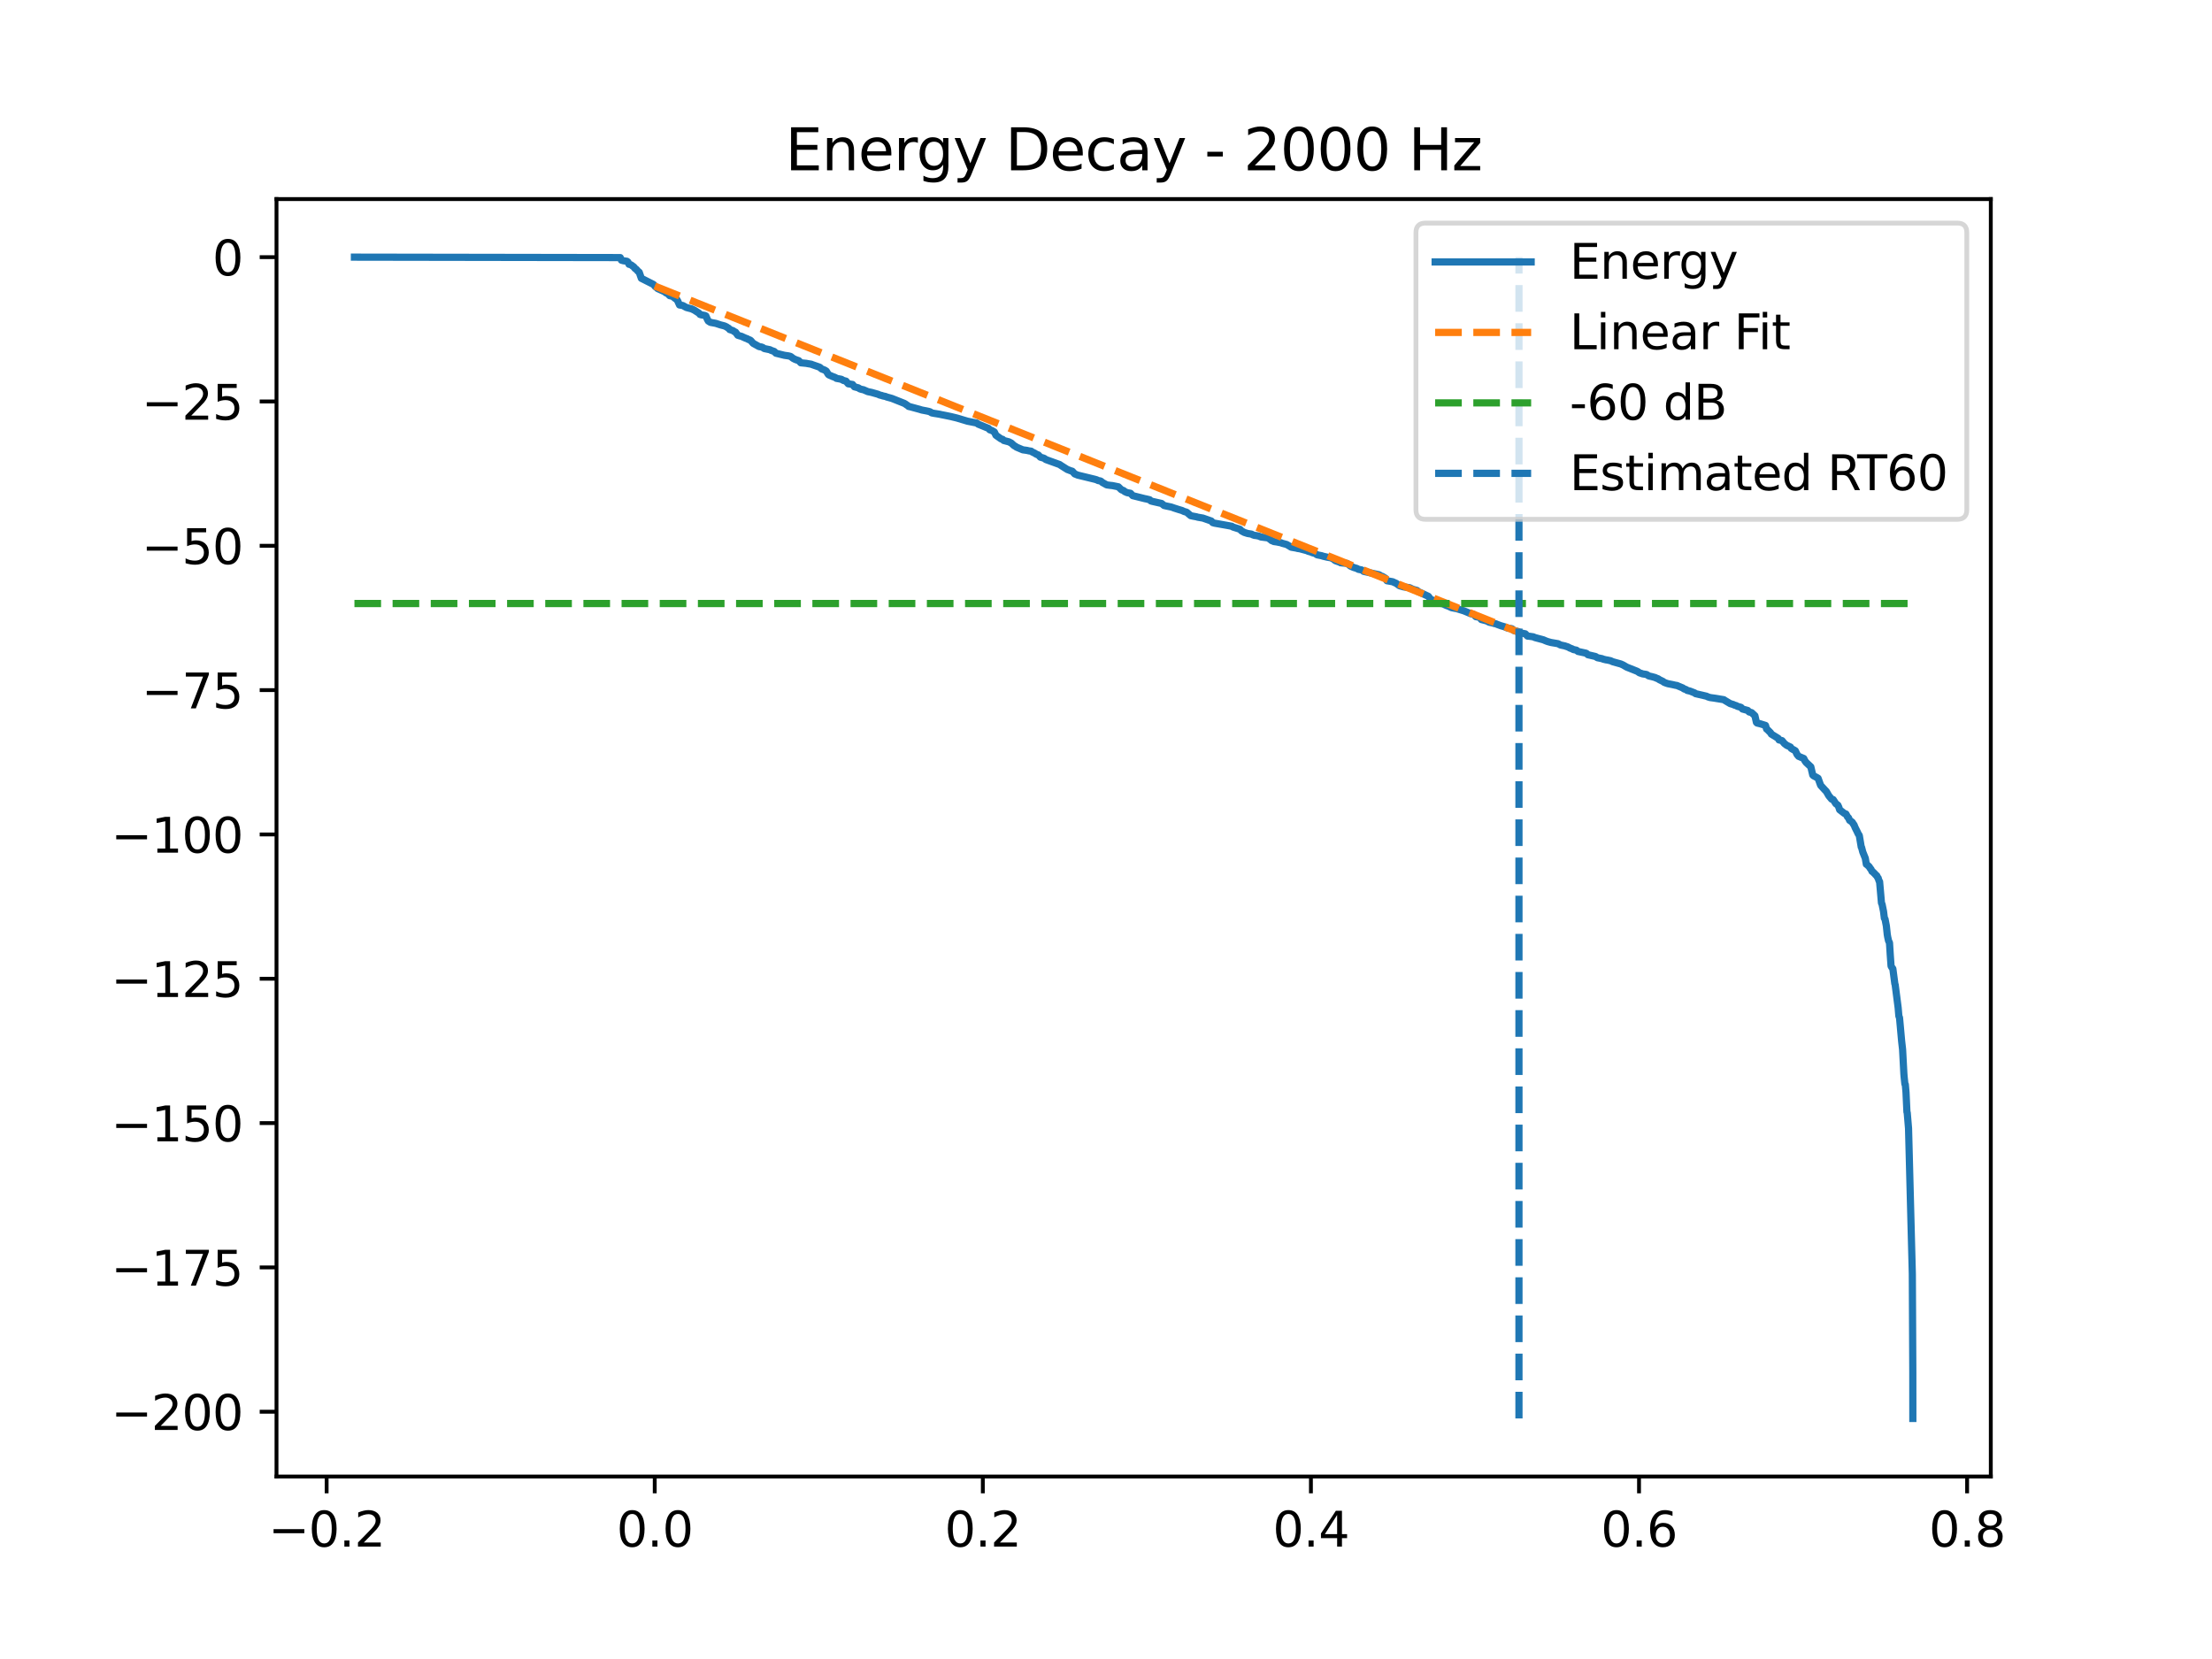 <?xml version="1.0" encoding="utf-8" standalone="no"?>
<!DOCTYPE svg PUBLIC "-//W3C//DTD SVG 1.1//EN"
  "http://www.w3.org/Graphics/SVG/1.1/DTD/svg11.dtd">
<svg xmlns:xlink="http://www.w3.org/1999/xlink" width="460.8pt" height="345.6pt" viewBox="0 0 460.8 345.6" xmlns="http://www.w3.org/2000/svg" version="1.1">
 <defs>
  <style type="text/css">*{stroke-linejoin: round; stroke-linecap: butt}</style>
 </defs>
 <g id="figure_1">
  <g id="patch_1">
   <path d="M 0 345.6 
L 460.8 345.6 
L 460.8 0 
L 0 0 
z
" style="fill: #ffffff"/>
  </g>
  <g id="axes_1">
   <g id="patch_2">
    <path d="M 57.6 307.584 
L 414.72 307.584 
L 414.72 41.472 
L 57.6 41.472 
z
" style="fill: #ffffff"/>
   </g>
   <g id="matplotlib.axis_1">
    <g id="xtick_1">
     <g id="line2d_1">
      <defs>
       <path id="mbbf39d7b81" d="M 0 0 
L 0 3.5 
" style="stroke: #000000; stroke-width: 0.8"/>
      </defs>
      <g>
       <use xlink:href="#mbbf39d7b81" x="68.044" y="307.584" style="stroke: #000000; stroke-width: 0.8"/>
      </g>
     </g>
     <g id="text_1">
      <!-- −0.2 -->
      <g transform="translate(55.903 322.182) scale(0.1 -0.1)">
       <defs>
        <path id="DejaVuSans-2212" d="M 678 2272 
L 4684 2272 
L 4684 1741 
L 678 1741 
L 678 2272 
z
" transform="scale(0.016)"/>
        <path id="DejaVuSans-30" d="M 2034 4250 
Q 1547 4250 1301 3770 
Q 1056 3291 1056 2328 
Q 1056 1369 1301 889 
Q 1547 409 2034 409 
Q 2525 409 2770 889 
Q 3016 1369 3016 2328 
Q 3016 3291 2770 3770 
Q 2525 4250 2034 4250 
z
M 2034 4750 
Q 2819 4750 3233 4129 
Q 3647 3509 3647 2328 
Q 3647 1150 3233 529 
Q 2819 -91 2034 -91 
Q 1250 -91 836 529 
Q 422 1150 422 2328 
Q 422 3509 836 4129 
Q 1250 4750 2034 4750 
z
" transform="scale(0.016)"/>
        <path id="DejaVuSans-2e" d="M 684 794 
L 1344 794 
L 1344 0 
L 684 0 
L 684 794 
z
" transform="scale(0.016)"/>
        <path id="DejaVuSans-32" d="M 1228 531 
L 3431 531 
L 3431 0 
L 469 0 
L 469 531 
Q 828 903 1448 1529 
Q 2069 2156 2228 2338 
Q 2531 2678 2651 2914 
Q 2772 3150 2772 3378 
Q 2772 3750 2511 3984 
Q 2250 4219 1831 4219 
Q 1534 4219 1204 4116 
Q 875 4013 500 3803 
L 500 4441 
Q 881 4594 1212 4672 
Q 1544 4750 1819 4750 
Q 2544 4750 2975 4387 
Q 3406 4025 3406 3419 
Q 3406 3131 3298 2873 
Q 3191 2616 2906 2266 
Q 2828 2175 2409 1742 
Q 1991 1309 1228 531 
z
" transform="scale(0.016)"/>
       </defs>
       <use xlink:href="#DejaVuSans-2212"/>
       <use xlink:href="#DejaVuSans-30" transform="translate(83.789 0)"/>
       <use xlink:href="#DejaVuSans-2e" transform="translate(147.412 0)"/>
       <use xlink:href="#DejaVuSans-32" transform="translate(179.199 0)"/>
      </g>
     </g>
    </g>
    <g id="xtick_2">
     <g id="line2d_2">
      <g>
       <use xlink:href="#mbbf39d7b81" x="136.393" y="307.584" style="stroke: #000000; stroke-width: 0.8"/>
      </g>
     </g>
     <g id="text_2">
      <!-- 0.0 -->
      <g transform="translate(128.441 322.182) scale(0.1 -0.1)">
       <use xlink:href="#DejaVuSans-30"/>
       <use xlink:href="#DejaVuSans-2e" transform="translate(63.623 0)"/>
       <use xlink:href="#DejaVuSans-30" transform="translate(95.41 0)"/>
      </g>
     </g>
    </g>
    <g id="xtick_3">
     <g id="line2d_3">
      <g>
       <use xlink:href="#mbbf39d7b81" x="204.741" y="307.584" style="stroke: #000000; stroke-width: 0.8"/>
      </g>
     </g>
     <g id="text_3">
      <!-- 0.2 -->
      <g transform="translate(196.79 322.182) scale(0.1 -0.1)">
       <use xlink:href="#DejaVuSans-30"/>
       <use xlink:href="#DejaVuSans-2e" transform="translate(63.623 0)"/>
       <use xlink:href="#DejaVuSans-32" transform="translate(95.41 0)"/>
      </g>
     </g>
    </g>
    <g id="xtick_4">
     <g id="line2d_4">
      <g>
       <use xlink:href="#mbbf39d7b81" x="273.089" y="307.584" style="stroke: #000000; stroke-width: 0.8"/>
      </g>
     </g>
     <g id="text_4">
      <!-- 0.4 -->
      <g transform="translate(265.138 322.182) scale(0.1 -0.1)">
       <defs>
        <path id="DejaVuSans-34" d="M 2419 4116 
L 825 1625 
L 2419 1625 
L 2419 4116 
z
M 2253 4666 
L 3047 4666 
L 3047 1625 
L 3713 1625 
L 3713 1100 
L 3047 1100 
L 3047 0 
L 2419 0 
L 2419 1100 
L 313 1100 
L 313 1709 
L 2253 4666 
z
" transform="scale(0.016)"/>
       </defs>
       <use xlink:href="#DejaVuSans-30"/>
       <use xlink:href="#DejaVuSans-2e" transform="translate(63.623 0)"/>
       <use xlink:href="#DejaVuSans-34" transform="translate(95.41 0)"/>
      </g>
     </g>
    </g>
    <g id="xtick_5">
     <g id="line2d_5">
      <g>
       <use xlink:href="#mbbf39d7b81" x="341.438" y="307.584" style="stroke: #000000; stroke-width: 0.8"/>
      </g>
     </g>
     <g id="text_5">
      <!-- 0.6 -->
      <g transform="translate(333.486 322.182) scale(0.1 -0.1)">
       <defs>
        <path id="DejaVuSans-36" d="M 2113 2584 
Q 1688 2584 1439 2293 
Q 1191 2003 1191 1497 
Q 1191 994 1439 701 
Q 1688 409 2113 409 
Q 2538 409 2786 701 
Q 3034 994 3034 1497 
Q 3034 2003 2786 2293 
Q 2538 2584 2113 2584 
z
M 3366 4563 
L 3366 3988 
Q 3128 4100 2886 4159 
Q 2644 4219 2406 4219 
Q 1781 4219 1451 3797 
Q 1122 3375 1075 2522 
Q 1259 2794 1537 2939 
Q 1816 3084 2150 3084 
Q 2853 3084 3261 2657 
Q 3669 2231 3669 1497 
Q 3669 778 3244 343 
Q 2819 -91 2113 -91 
Q 1303 -91 875 529 
Q 447 1150 447 2328 
Q 447 3434 972 4092 
Q 1497 4750 2381 4750 
Q 2619 4750 2861 4703 
Q 3103 4656 3366 4563 
z
" transform="scale(0.016)"/>
       </defs>
       <use xlink:href="#DejaVuSans-30"/>
       <use xlink:href="#DejaVuSans-2e" transform="translate(63.623 0)"/>
       <use xlink:href="#DejaVuSans-36" transform="translate(95.41 0)"/>
      </g>
     </g>
    </g>
    <g id="xtick_6">
     <g id="line2d_6">
      <g>
       <use xlink:href="#mbbf39d7b81" x="409.786" y="307.584" style="stroke: #000000; stroke-width: 0.8"/>
      </g>
     </g>
     <g id="text_6">
      <!-- 0.8 -->
      <g transform="translate(401.835 322.182) scale(0.1 -0.1)">
       <defs>
        <path id="DejaVuSans-38" d="M 2034 2216 
Q 1584 2216 1326 1975 
Q 1069 1734 1069 1313 
Q 1069 891 1326 650 
Q 1584 409 2034 409 
Q 2484 409 2743 651 
Q 3003 894 3003 1313 
Q 3003 1734 2745 1975 
Q 2488 2216 2034 2216 
z
M 1403 2484 
Q 997 2584 770 2862 
Q 544 3141 544 3541 
Q 544 4100 942 4425 
Q 1341 4750 2034 4750 
Q 2731 4750 3128 4425 
Q 3525 4100 3525 3541 
Q 3525 3141 3298 2862 
Q 3072 2584 2669 2484 
Q 3125 2378 3379 2068 
Q 3634 1759 3634 1313 
Q 3634 634 3220 271 
Q 2806 -91 2034 -91 
Q 1263 -91 848 271 
Q 434 634 434 1313 
Q 434 1759 690 2068 
Q 947 2378 1403 2484 
z
M 1172 3481 
Q 1172 3119 1398 2916 
Q 1625 2713 2034 2713 
Q 2441 2713 2670 2916 
Q 2900 3119 2900 3481 
Q 2900 3844 2670 4047 
Q 2441 4250 2034 4250 
Q 1625 4250 1398 4047 
Q 1172 3844 1172 3481 
z
" transform="scale(0.016)"/>
       </defs>
       <use xlink:href="#DejaVuSans-30"/>
       <use xlink:href="#DejaVuSans-2e" transform="translate(63.623 0)"/>
       <use xlink:href="#DejaVuSans-38" transform="translate(95.41 0)"/>
      </g>
     </g>
    </g>
   </g>
   <g id="matplotlib.axis_2">
    <g id="ytick_1">
     <g id="line2d_7">
      <defs>
       <path id="mc03d8144cb" d="M 0 0 
L -3.5 0 
" style="stroke: #000000; stroke-width: 0.8"/>
      </defs>
      <g>
       <use xlink:href="#mc03d8144cb" x="57.6" y="294.089" style="stroke: #000000; stroke-width: 0.8"/>
      </g>
     </g>
     <g id="text_7">
      <!-- −200 -->
      <g transform="translate(23.133 297.888) scale(0.1 -0.1)">
       <use xlink:href="#DejaVuSans-2212"/>
       <use xlink:href="#DejaVuSans-32" transform="translate(83.789 0)"/>
       <use xlink:href="#DejaVuSans-30" transform="translate(147.412 0)"/>
       <use xlink:href="#DejaVuSans-30" transform="translate(211.035 0)"/>
      </g>
     </g>
    </g>
    <g id="ytick_2">
     <g id="line2d_8">
      <g>
       <use xlink:href="#mc03d8144cb" x="57.6" y="264.024" style="stroke: #000000; stroke-width: 0.8"/>
      </g>
     </g>
     <g id="text_8">
      <!-- −175 -->
      <g transform="translate(23.133 267.823) scale(0.1 -0.1)">
       <defs>
        <path id="DejaVuSans-31" d="M 794 531 
L 1825 531 
L 1825 4091 
L 703 3866 
L 703 4441 
L 1819 4666 
L 2450 4666 
L 2450 531 
L 3481 531 
L 3481 0 
L 794 0 
L 794 531 
z
" transform="scale(0.016)"/>
        <path id="DejaVuSans-37" d="M 525 4666 
L 3525 4666 
L 3525 4397 
L 1831 0 
L 1172 0 
L 2766 4134 
L 525 4134 
L 525 4666 
z
" transform="scale(0.016)"/>
        <path id="DejaVuSans-35" d="M 691 4666 
L 3169 4666 
L 3169 4134 
L 1269 4134 
L 1269 2991 
Q 1406 3038 1543 3061 
Q 1681 3084 1819 3084 
Q 2600 3084 3056 2656 
Q 3513 2228 3513 1497 
Q 3513 744 3044 326 
Q 2575 -91 1722 -91 
Q 1428 -91 1123 -41 
Q 819 9 494 109 
L 494 744 
Q 775 591 1075 516 
Q 1375 441 1709 441 
Q 2250 441 2565 725 
Q 2881 1009 2881 1497 
Q 2881 1984 2565 2268 
Q 2250 2553 1709 2553 
Q 1456 2553 1204 2497 
Q 953 2441 691 2322 
L 691 4666 
z
" transform="scale(0.016)"/>
       </defs>
       <use xlink:href="#DejaVuSans-2212"/>
       <use xlink:href="#DejaVuSans-31" transform="translate(83.789 0)"/>
       <use xlink:href="#DejaVuSans-37" transform="translate(147.412 0)"/>
       <use xlink:href="#DejaVuSans-35" transform="translate(211.035 0)"/>
      </g>
     </g>
    </g>
    <g id="ytick_3">
     <g id="line2d_9">
      <g>
       <use xlink:href="#mc03d8144cb" x="57.6" y="233.958" style="stroke: #000000; stroke-width: 0.8"/>
      </g>
     </g>
     <g id="text_9">
      <!-- −150 -->
      <g transform="translate(23.133 237.758) scale(0.1 -0.1)">
       <use xlink:href="#DejaVuSans-2212"/>
       <use xlink:href="#DejaVuSans-31" transform="translate(83.789 0)"/>
       <use xlink:href="#DejaVuSans-35" transform="translate(147.412 0)"/>
       <use xlink:href="#DejaVuSans-30" transform="translate(211.035 0)"/>
      </g>
     </g>
    </g>
    <g id="ytick_4">
     <g id="line2d_10">
      <g>
       <use xlink:href="#mc03d8144cb" x="57.6" y="203.893" style="stroke: #000000; stroke-width: 0.8"/>
      </g>
     </g>
     <g id="text_10">
      <!-- −125 -->
      <g transform="translate(23.133 207.693) scale(0.1 -0.1)">
       <use xlink:href="#DejaVuSans-2212"/>
       <use xlink:href="#DejaVuSans-31" transform="translate(83.789 0)"/>
       <use xlink:href="#DejaVuSans-32" transform="translate(147.412 0)"/>
       <use xlink:href="#DejaVuSans-35" transform="translate(211.035 0)"/>
      </g>
     </g>
    </g>
    <g id="ytick_5">
     <g id="line2d_11">
      <g>
       <use xlink:href="#mc03d8144cb" x="57.6" y="173.828" style="stroke: #000000; stroke-width: 0.8"/>
      </g>
     </g>
     <g id="text_11">
      <!-- −100 -->
      <g transform="translate(23.133 177.628) scale(0.1 -0.1)">
       <use xlink:href="#DejaVuSans-2212"/>
       <use xlink:href="#DejaVuSans-31" transform="translate(83.789 0)"/>
       <use xlink:href="#DejaVuSans-30" transform="translate(147.412 0)"/>
       <use xlink:href="#DejaVuSans-30" transform="translate(211.035 0)"/>
      </g>
     </g>
    </g>
    <g id="ytick_6">
     <g id="line2d_12">
      <g>
       <use xlink:href="#mc03d8144cb" x="57.6" y="143.763" style="stroke: #000000; stroke-width: 0.8"/>
      </g>
     </g>
     <g id="text_12">
      <!-- −75 -->
      <g transform="translate(29.495 147.562) scale(0.1 -0.1)">
       <use xlink:href="#DejaVuSans-2212"/>
       <use xlink:href="#DejaVuSans-37" transform="translate(83.789 0)"/>
       <use xlink:href="#DejaVuSans-35" transform="translate(147.412 0)"/>
      </g>
     </g>
    </g>
    <g id="ytick_7">
     <g id="line2d_13">
      <g>
       <use xlink:href="#mc03d8144cb" x="57.6" y="113.698" style="stroke: #000000; stroke-width: 0.8"/>
      </g>
     </g>
     <g id="text_13">
      <!-- −50 -->
      <g transform="translate(29.495 117.497) scale(0.1 -0.1)">
       <use xlink:href="#DejaVuSans-2212"/>
       <use xlink:href="#DejaVuSans-35" transform="translate(83.789 0)"/>
       <use xlink:href="#DejaVuSans-30" transform="translate(147.412 0)"/>
      </g>
     </g>
    </g>
    <g id="ytick_8">
     <g id="line2d_14">
      <g>
       <use xlink:href="#mc03d8144cb" x="57.6" y="83.633" style="stroke: #000000; stroke-width: 0.8"/>
      </g>
     </g>
     <g id="text_14">
      <!-- −25 -->
      <g transform="translate(29.495 87.432) scale(0.1 -0.1)">
       <use xlink:href="#DejaVuSans-2212"/>
       <use xlink:href="#DejaVuSans-32" transform="translate(83.789 0)"/>
       <use xlink:href="#DejaVuSans-35" transform="translate(147.412 0)"/>
      </g>
     </g>
    </g>
    <g id="ytick_9">
     <g id="line2d_15">
      <g>
       <use xlink:href="#mc03d8144cb" x="57.6" y="53.568" style="stroke: #000000; stroke-width: 0.8"/>
      </g>
     </g>
     <g id="text_15">
      <!-- 0 -->
      <g transform="translate(44.237 57.367) scale(0.1 -0.1)">
       <use xlink:href="#DejaVuSans-30"/>
      </g>
     </g>
    </g>
   </g>
   <g id="line2d_16">
    <path d="M 73.833 53.568 
L 129.209 53.659 
L 129.451 54.201 
L 129.871 54.32 
L 130.605 54.429 
L 130.818 54.596 
L 130.854 54.674 
L 131.032 55.058 
L 131.224 55.092 
L 131.487 55.2 
L 132.036 55.608 
L 132.299 55.95 
L 132.498 56.057 
L 132.904 56.508 
L 133.16 56.711 
L 133.602 57.979 
L 136.023 59.198 
L 136.236 59.346 
L 136.464 59.672 
L 136.784 59.901 
L 136.969 60.099 
L 138.529 60.805 
L 138.707 60.996 
L 139.041 61.121 
L 139.518 61.595 
L 140.067 61.711 
L 140.736 62.236 
L 140.978 62.365 
L 141.177 62.695 
L 141.555 63.533 
L 142.238 63.643 
L 142.872 63.996 
L 143.043 64.074 
L 144.075 64.344 
L 144.623 64.604 
L 145.67 65.277 
L 145.819 65.502 
L 146.118 65.593 
L 146.823 65.711 
L 147.051 65.82 
L 147.378 66.566 
L 147.549 66.871 
L 147.713 66.978 
L 147.991 67.153 
L 149.108 67.358 
L 150.127 67.692 
L 150.746 67.847 
L 151.002 67.929 
L 151.387 68.118 
L 151.572 68.261 
L 151.793 68.371 
L 152.006 68.652 
L 152.412 68.778 
L 152.732 68.9 
L 152.982 69.087 
L 153.224 69.189 
L 153.693 69.839 
L 153.971 69.932 
L 154.491 70.072 
L 154.776 70.21 
L 155.388 70.482 
L 155.616 70.544 
L 155.893 70.71 
L 156.164 70.805 
L 156.37 70.919 
L 156.491 71.056 
L 156.904 71.523 
L 157.78 72.005 
L 157.972 72.12 
L 158.157 72.202 
L 158.642 72.291 
L 158.905 72.396 
L 159.204 72.611 
L 160.414 72.858 
L 160.6 72.973 
L 161.283 73.216 
L 161.639 73.58 
L 163.39 74.012 
L 164.295 74.145 
L 164.7 74.255 
L 165.22 74.653 
L 165.569 74.836 
L 165.747 74.913 
L 166.409 75.142 
L 166.815 75.577 
L 167.975 75.69 
L 168.203 75.739 
L 169.008 75.872 
L 169.207 75.957 
L 170.517 76.412 
L 170.795 76.517 
L 170.916 76.639 
L 171.158 76.853 
L 171.5 76.98 
L 171.813 77.107 
L 172.126 77.308 
L 172.546 77.989 
L 172.674 78.099 
L 173.258 78.349 
L 173.543 78.479 
L 173.742 78.535 
L 174.063 78.679 
L 174.234 78.816 
L 174.839 78.928 
L 175.287 79.018 
L 175.494 79.146 
L 175.729 79.266 
L 176.241 79.4 
L 176.49 79.704 
L 176.704 79.951 
L 177.601 80.093 
L 177.993 80.58 
L 178.641 80.747 
L 178.854 80.811 
L 178.982 80.92 
L 179.182 81.024 
L 179.523 81.126 
L 179.872 81.189 
L 180.121 81.298 
L 180.776 81.583 
L 181.503 81.732 
L 181.816 81.818 
L 182.934 82.136 
L 183.219 82.281 
L 183.696 82.395 
L 183.916 82.478 
L 184.464 82.589 
L 184.763 82.715 
L 185.176 82.825 
L 185.376 82.88 
L 185.817 83.007 
L 188.359 84.017 
L 188.651 84.185 
L 188.843 84.338 
L 189.049 84.45 
L 189.292 84.674 
L 189.619 84.743 
L 191.513 85.256 
L 192.047 85.419 
L 193.008 85.601 
L 193.521 85.713 
L 193.82 85.82 
L 193.955 85.93 
L 194.119 86.02 
L 194.695 86.129 
L 194.909 86.159 
L 195.813 86.307 
L 196.012 86.36 
L 196.603 86.473 
L 198.07 86.773 
L 198.704 86.928 
L 198.917 86.975 
L 199.423 87.105 
L 201.544 87.742 
L 203.474 88.124 
L 203.773 88.359 
L 205.937 89.245 
L 206.186 89.538 
L 206.592 89.663 
L 207.14 89.988 
L 207.397 90.517 
L 207.468 90.671 
L 208.529 91.423 
L 208.878 91.526 
L 209.091 91.758 
L 209.568 91.886 
L 210.181 92.044 
L 210.465 92.195 
L 210.665 92.299 
L 211.263 92.841 
L 211.526 92.975 
L 211.754 93.149 
L 213.078 93.708 
L 213.918 93.822 
L 214.36 93.927 
L 214.808 93.988 
L 214.951 94.107 
L 215.15 94.215 
L 215.421 94.338 
L 215.613 94.441 
L 215.769 94.548 
L 215.94 94.645 
L 216.303 94.779 
L 216.731 95.236 
L 217.293 95.4 
L 217.485 95.466 
L 217.656 95.567 
L 217.848 95.725 
L 220.44 96.661 
L 220.753 96.774 
L 220.981 96.94 
L 222.348 97.806 
L 222.74 97.946 
L 222.925 98.028 
L 223.38 98.166 
L 223.893 98.73 
L 224.228 98.854 
L 224.477 98.967 
L 228.008 99.825 
L 228.464 99.955 
L 228.748 100.106 
L 229.254 100.194 
L 229.425 100.315 
L 229.638 100.503 
L 230.557 101.011 
L 231.376 101.121 
L 231.717 101.152 
L 232.978 101.409 
L 233.618 102.031 
L 234.088 102.199 
L 234.295 102.406 
L 234.786 102.624 
L 235.512 102.765 
L 235.975 103.254 
L 238.488 103.88 
L 238.766 103.933 
L 239.506 104.109 
L 239.741 104.353 
L 239.99 104.429 
L 240.93 104.643 
L 241.984 104.881 
L 242.496 105.301 
L 242.966 105.412 
L 243.956 105.617 
L 244.618 105.844 
L 245.558 106.145 
L 246.22 106.342 
L 246.697 106.564 
L 247.195 106.699 
L 248.043 107.42 
L 248.555 107.532 
L 249.239 107.656 
L 249.502 107.739 
L 250.591 107.926 
L 252.329 108.533 
L 252.635 108.874 
L 253.012 108.985 
L 255.789 109.475 
L 256.622 109.634 
L 256.807 109.777 
L 258.309 110.252 
L 258.63 110.596 
L 259.206 110.91 
L 259.754 111.088 
L 259.947 111.143 
L 260.701 111.261 
L 261 111.42 
L 261.349 111.535 
L 261.613 111.555 
L 262.189 111.662 
L 262.688 111.866 
L 264.183 112.058 
L 264.774 112.501 
L 264.888 112.61 
L 265.108 112.675 
L 265.343 112.806 
L 266.013 112.905 
L 266.561 113.016 
L 266.831 113.06 
L 267.102 113.176 
L 267.415 113.258 
L 268.035 113.425 
L 268.654 113.786 
L 268.981 113.995 
L 270.021 114.172 
L 270.327 114.256 
L 270.754 114.312 
L 271.352 114.476 
L 271.95 114.633 
L 272.313 114.732 
L 272.491 114.832 
L 273.132 115.013 
L 273.339 115.12 
L 273.987 115.303 
L 274.371 115.576 
L 275.311 115.765 
L 275.645 115.876 
L 276.514 116.08 
L 277.183 116.19 
L 277.418 116.284 
L 277.689 116.403 
L 278.173 116.79 
L 279.113 117.128 
L 279.276 117.233 
L 280.615 117.369 
L 281.12 117.726 
L 281.298 117.909 
L 281.975 118.208 
L 282.722 118.437 
L 282.936 118.589 
L 283.655 118.73 
L 283.883 118.874 
L 284.075 119.028 
L 287.307 119.738 
L 287.656 119.979 
L 287.984 120.086 
L 288.176 120.198 
L 288.61 120.461 
L 288.938 120.983 
L 289.208 121.029 
L 290.127 121.192 
L 290.511 121.375 
L 290.846 121.517 
L 291.522 122.009 
L 292.426 122.263 
L 293.651 122.43 
L 294.014 122.61 
L 294.256 122.724 
L 294.455 122.798 
L 295.182 122.998 
L 295.438 123.237 
L 297.552 124.225 
L 298.108 124.936 
L 298.613 125.057 
L 299.795 125.659 
L 300.578 125.77 
L 301.041 126.014 
L 301.418 126.177 
L 301.81 126.298 
L 301.995 126.406 
L 302.401 126.591 
L 303.063 126.723 
L 303.426 126.783 
L 303.811 126.901 
L 304.957 127.253 
L 306.409 127.856 
L 306.957 127.966 
L 307.449 128.46 
L 308.239 128.604 
L 308.417 128.83 
L 308.588 129.058 
L 309.713 129.352 
L 310.218 129.616 
L 310.71 129.725 
L 310.973 129.791 
L 311.329 129.902 
L 311.585 129.934 
L 311.913 130.079 
L 312.696 130.363 
L 313.116 130.482 
L 313.451 130.584 
L 313.92 130.788 
L 314.127 130.855 
L 314.896 130.96 
L 315.117 131.083 
L 315.273 131.284 
L 315.437 131.393 
L 316.113 131.511 
L 316.754 131.835 
L 317.751 132.04 
L 318.214 132.51 
L 318.612 132.546 
L 319.395 132.658 
L 319.787 132.826 
L 321.503 133.282 
L 321.795 133.412 
L 322.087 133.533 
L 322.414 133.652 
L 323.091 133.839 
L 324.571 134.093 
L 324.863 134.245 
L 325.077 134.363 
L 325.518 134.454 
L 326.01 134.56 
L 326.209 134.637 
L 326.579 134.75 
L 326.907 134.917 
L 327.078 135.025 
L 327.241 135.064 
L 327.547 135.187 
L 327.718 135.303 
L 328.395 135.442 
L 328.729 135.709 
L 330.402 136.071 
L 330.566 136.179 
L 330.794 136.394 
L 332.382 136.761 
L 332.538 136.864 
L 332.752 137.012 
L 333.741 137.212 
L 333.976 137.316 
L 334.582 137.463 
L 334.802 137.487 
L 335.272 137.593 
L 335.493 137.632 
L 335.835 137.793 
L 336.013 137.865 
L 337.636 138.315 
L 338.12 138.531 
L 338.882 138.976 
L 340.996 139.817 
L 341.303 139.984 
L 341.409 140.086 
L 341.587 140.18 
L 341.936 140.287 
L 342.143 140.372 
L 343.011 140.507 
L 343.467 140.809 
L 344.143 140.965 
L 344.812 141.148 
L 345.012 141.258 
L 345.176 141.314 
L 345.446 141.417 
L 345.653 141.575 
L 346.414 141.947 
L 346.664 142.139 
L 347.169 142.335 
L 347.504 142.435 
L 348.372 142.602 
L 349.084 142.764 
L 349.326 142.788 
L 349.568 142.902 
L 350.579 143.322 
L 350.829 143.529 
L 351.227 143.633 
L 351.469 143.829 
L 352.025 143.958 
L 353.021 144.341 
L 353.221 144.504 
L 355.485 145.028 
L 355.805 145.181 
L 356.247 145.315 
L 357.016 145.42 
L 359.109 145.76 
L 359.365 145.939 
L 360.433 146.573 
L 361.081 146.768 
L 361.273 146.871 
L 361.679 146.991 
L 361.949 147.146 
L 362.369 147.259 
L 362.683 147.357 
L 362.811 147.495 
L 362.989 147.702 
L 364.092 148.002 
L 364.37 148.308 
L 364.89 148.457 
L 365.58 149.099 
L 365.894 150.482 
L 366.036 150.618 
L 366.691 150.779 
L 367.787 151.118 
L 368.015 151.873 
L 368.165 151.971 
L 368.848 152.658 
L 368.998 152.925 
L 370.436 153.814 
L 370.6 154.138 
L 371.226 154.283 
L 371.71 154.879 
L 372.202 155.26 
L 372.985 155.623 
L 373.149 155.908 
L 373.505 156.131 
L 373.675 156.203 
L 373.996 156.402 
L 374.38 157.205 
L 374.48 157.305 
L 374.679 157.553 
L 375.754 158.001 
L 376.004 158.498 
L 376.231 158.812 
L 377.228 159.747 
L 377.627 161.445 
L 377.783 161.604 
L 378.04 161.737 
L 378.467 161.963 
L 378.745 162.133 
L 379.271 163.597 
L 380.083 164.483 
L 380.233 164.646 
L 380.354 164.757 
L 380.51 164.955 
L 380.902 165.651 
L 381.023 165.828 
L 381.55 166.465 
L 381.884 166.567 
L 382.454 167.446 
L 382.682 167.595 
L 382.867 167.737 
L 383.066 168.178 
L 383.23 168.687 
L 384.212 169.449 
L 384.54 169.566 
L 384.91 170.229 
L 385.081 170.363 
L 385.309 170.895 
L 385.594 171.086 
L 385.743 171.192 
L 385.878 171.304 
L 386.12 171.721 
L 386.22 171.811 
L 386.455 172.393 
L 386.911 173.301 
L 387.089 173.694 
L 387.324 174.037 
L 387.58 175.563 
L 387.73 176.461 
L 387.801 176.528 
L 388.05 177.486 
L 388.577 178.793 
L 388.79 180.039 
L 388.968 180.154 
L 389.388 180.551 
L 389.623 180.933 
L 389.752 181.052 
L 389.979 181.533 
L 390.236 181.687 
L 390.399 181.902 
L 390.563 182.011 
L 390.734 182.262 
L 390.962 182.416 
L 391.154 182.816 
L 391.268 182.932 
L 391.304 183.087 
L 391.467 183.573 
L 391.553 183.668 
L 391.738 185.753 
L 391.944 188.121 
L 392.072 188.384 
L 392.372 189.862 
L 392.55 191.288 
L 392.685 191.457 
L 392.962 192.891 
L 393.148 194.643 
L 393.24 195.188 
L 393.404 195.918 
L 393.439 196.036 
L 393.582 196.324 
L 393.617 196.419 
L 393.774 198.894 
L 393.938 201.19 
L 393.973 201.311 
L 394.102 201.521 
L 394.315 201.811 
L 394.735 204.988 
L 394.792 205.079 
L 395.419 209.928 
L 395.568 211.675 
L 395.704 212 
L 396.145 216.88 
L 396.323 218.455 
L 396.344 218.648 
L 396.608 223.62 
L 396.658 224.266 
L 396.821 225.815 
L 396.914 225.923 
L 397.056 227.565 
L 397.248 231.646 
L 397.305 231.75 
L 397.583 235.061 
L 398.373 265.378 
L 398.473 285.945 
L 398.48 295.488 
L 398.48 295.488 
" clip-path="url(#pe51c526b5b)" style="fill: none; stroke: #1f77b4; stroke-width: 1.5; stroke-linecap: square"/>
   </g>
   <g id="line2d_17">
    <path d="M 136.393 59.583 
L 316.427 131.737 
" clip-path="url(#pe51c526b5b)" style="fill: none; stroke-dasharray: 5.55,2.4; stroke-dashoffset: 0; stroke: #ff7f0e; stroke-width: 1.5"/>
   </g>
   <g id="line2d_18">
    <path d="M 73.833 125.724 
L 398.487 125.724 
L 398.487 125.724 
" clip-path="url(#pe51c526b5b)" style="fill: none; stroke-dasharray: 5.55,2.4; stroke-dashoffset: 0; stroke: #2ca02c; stroke-width: 1.5"/>
   </g>
   <g id="LineCollection_1">
    <path d="M 316.427 295.488 
L 316.427 53.568 
" clip-path="url(#pe51c526b5b)" style="fill: none; stroke-dasharray: 5.55,2.4; stroke-dashoffset: 0; stroke: #1f77b4; stroke-width: 1.5"/>
   </g>
   <g id="patch_3">
    <path d="M 57.6 307.584 
L 57.6 41.472 
" style="fill: none; stroke: #000000; stroke-width: 0.8; stroke-linejoin: miter; stroke-linecap: square"/>
   </g>
   <g id="patch_4">
    <path d="M 414.72 307.584 
L 414.72 41.472 
" style="fill: none; stroke: #000000; stroke-width: 0.8; stroke-linejoin: miter; stroke-linecap: square"/>
   </g>
   <g id="patch_5">
    <path d="M 57.6 307.584 
L 414.72 307.584 
" style="fill: none; stroke: #000000; stroke-width: 0.8; stroke-linejoin: miter; stroke-linecap: square"/>
   </g>
   <g id="patch_6">
    <path d="M 57.6 41.472 
L 414.72 41.472 
" style="fill: none; stroke: #000000; stroke-width: 0.8; stroke-linejoin: miter; stroke-linecap: square"/>
   </g>
   <g id="text_16">
    <!-- Energy Decay - 2000 Hz -->
    <g transform="translate(163.59 35.472) scale(0.12 -0.12)">
     <defs>
      <path id="DejaVuSans-45" d="M 628 4666 
L 3578 4666 
L 3578 4134 
L 1259 4134 
L 1259 2753 
L 3481 2753 
L 3481 2222 
L 1259 2222 
L 1259 531 
L 3634 531 
L 3634 0 
L 628 0 
L 628 4666 
z
" transform="scale(0.016)"/>
      <path id="DejaVuSans-6e" d="M 3513 2113 
L 3513 0 
L 2938 0 
L 2938 2094 
Q 2938 2591 2744 2837 
Q 2550 3084 2163 3084 
Q 1697 3084 1428 2787 
Q 1159 2491 1159 1978 
L 1159 0 
L 581 0 
L 581 3500 
L 1159 3500 
L 1159 2956 
Q 1366 3272 1645 3428 
Q 1925 3584 2291 3584 
Q 2894 3584 3203 3211 
Q 3513 2838 3513 2113 
z
" transform="scale(0.016)"/>
      <path id="DejaVuSans-65" d="M 3597 1894 
L 3597 1613 
L 953 1613 
Q 991 1019 1311 708 
Q 1631 397 2203 397 
Q 2534 397 2845 478 
Q 3156 559 3463 722 
L 3463 178 
Q 3153 47 2828 -22 
Q 2503 -91 2169 -91 
Q 1331 -91 842 396 
Q 353 884 353 1716 
Q 353 2575 817 3079 
Q 1281 3584 2069 3584 
Q 2775 3584 3186 3129 
Q 3597 2675 3597 1894 
z
M 3022 2063 
Q 3016 2534 2758 2815 
Q 2500 3097 2075 3097 
Q 1594 3097 1305 2825 
Q 1016 2553 972 2059 
L 3022 2063 
z
" transform="scale(0.016)"/>
      <path id="DejaVuSans-72" d="M 2631 2963 
Q 2534 3019 2420 3045 
Q 2306 3072 2169 3072 
Q 1681 3072 1420 2755 
Q 1159 2438 1159 1844 
L 1159 0 
L 581 0 
L 581 3500 
L 1159 3500 
L 1159 2956 
Q 1341 3275 1631 3429 
Q 1922 3584 2338 3584 
Q 2397 3584 2469 3576 
Q 2541 3569 2628 3553 
L 2631 2963 
z
" transform="scale(0.016)"/>
      <path id="DejaVuSans-67" d="M 2906 1791 
Q 2906 2416 2648 2759 
Q 2391 3103 1925 3103 
Q 1463 3103 1205 2759 
Q 947 2416 947 1791 
Q 947 1169 1205 825 
Q 1463 481 1925 481 
Q 2391 481 2648 825 
Q 2906 1169 2906 1791 
z
M 3481 434 
Q 3481 -459 3084 -895 
Q 2688 -1331 1869 -1331 
Q 1566 -1331 1297 -1286 
Q 1028 -1241 775 -1147 
L 775 -588 
Q 1028 -725 1275 -790 
Q 1522 -856 1778 -856 
Q 2344 -856 2625 -561 
Q 2906 -266 2906 331 
L 2906 616 
Q 2728 306 2450 153 
Q 2172 0 1784 0 
Q 1141 0 747 490 
Q 353 981 353 1791 
Q 353 2603 747 3093 
Q 1141 3584 1784 3584 
Q 2172 3584 2450 3431 
Q 2728 3278 2906 2969 
L 2906 3500 
L 3481 3500 
L 3481 434 
z
" transform="scale(0.016)"/>
      <path id="DejaVuSans-79" d="M 2059 -325 
Q 1816 -950 1584 -1140 
Q 1353 -1331 966 -1331 
L 506 -1331 
L 506 -850 
L 844 -850 
Q 1081 -850 1212 -737 
Q 1344 -625 1503 -206 
L 1606 56 
L 191 3500 
L 800 3500 
L 1894 763 
L 2988 3500 
L 3597 3500 
L 2059 -325 
z
" transform="scale(0.016)"/>
      <path id="DejaVuSans-20" transform="scale(0.016)"/>
      <path id="DejaVuSans-44" d="M 1259 4147 
L 1259 519 
L 2022 519 
Q 2988 519 3436 956 
Q 3884 1394 3884 2338 
Q 3884 3275 3436 3711 
Q 2988 4147 2022 4147 
L 1259 4147 
z
M 628 4666 
L 1925 4666 
Q 3281 4666 3915 4102 
Q 4550 3538 4550 2338 
Q 4550 1131 3912 565 
Q 3275 0 1925 0 
L 628 0 
L 628 4666 
z
" transform="scale(0.016)"/>
      <path id="DejaVuSans-63" d="M 3122 3366 
L 3122 2828 
Q 2878 2963 2633 3030 
Q 2388 3097 2138 3097 
Q 1578 3097 1268 2742 
Q 959 2388 959 1747 
Q 959 1106 1268 751 
Q 1578 397 2138 397 
Q 2388 397 2633 464 
Q 2878 531 3122 666 
L 3122 134 
Q 2881 22 2623 -34 
Q 2366 -91 2075 -91 
Q 1284 -91 818 406 
Q 353 903 353 1747 
Q 353 2603 823 3093 
Q 1294 3584 2113 3584 
Q 2378 3584 2631 3529 
Q 2884 3475 3122 3366 
z
" transform="scale(0.016)"/>
      <path id="DejaVuSans-61" d="M 2194 1759 
Q 1497 1759 1228 1600 
Q 959 1441 959 1056 
Q 959 750 1161 570 
Q 1363 391 1709 391 
Q 2188 391 2477 730 
Q 2766 1069 2766 1631 
L 2766 1759 
L 2194 1759 
z
M 3341 1997 
L 3341 0 
L 2766 0 
L 2766 531 
Q 2569 213 2275 61 
Q 1981 -91 1556 -91 
Q 1019 -91 701 211 
Q 384 513 384 1019 
Q 384 1609 779 1909 
Q 1175 2209 1959 2209 
L 2766 2209 
L 2766 2266 
Q 2766 2663 2505 2880 
Q 2244 3097 1772 3097 
Q 1472 3097 1187 3025 
Q 903 2953 641 2809 
L 641 3341 
Q 956 3463 1253 3523 
Q 1550 3584 1831 3584 
Q 2591 3584 2966 3190 
Q 3341 2797 3341 1997 
z
" transform="scale(0.016)"/>
      <path id="DejaVuSans-2d" d="M 313 2009 
L 1997 2009 
L 1997 1497 
L 313 1497 
L 313 2009 
z
" transform="scale(0.016)"/>
      <path id="DejaVuSans-48" d="M 628 4666 
L 1259 4666 
L 1259 2753 
L 3553 2753 
L 3553 4666 
L 4184 4666 
L 4184 0 
L 3553 0 
L 3553 2222 
L 1259 2222 
L 1259 0 
L 628 0 
L 628 4666 
z
" transform="scale(0.016)"/>
      <path id="DejaVuSans-7a" d="M 353 3500 
L 3084 3500 
L 3084 2975 
L 922 459 
L 3084 459 
L 3084 0 
L 275 0 
L 275 525 
L 2438 3041 
L 353 3041 
L 353 3500 
z
" transform="scale(0.016)"/>
     </defs>
     <use xlink:href="#DejaVuSans-45"/>
     <use xlink:href="#DejaVuSans-6e" transform="translate(63.184 0)"/>
     <use xlink:href="#DejaVuSans-65" transform="translate(126.562 0)"/>
     <use xlink:href="#DejaVuSans-72" transform="translate(188.086 0)"/>
     <use xlink:href="#DejaVuSans-67" transform="translate(227.449 0)"/>
     <use xlink:href="#DejaVuSans-79" transform="translate(290.926 0)"/>
     <use xlink:href="#DejaVuSans-20" transform="translate(350.105 0)"/>
     <use xlink:href="#DejaVuSans-44" transform="translate(381.893 0)"/>
     <use xlink:href="#DejaVuSans-65" transform="translate(458.895 0)"/>
     <use xlink:href="#DejaVuSans-63" transform="translate(520.418 0)"/>
     <use xlink:href="#DejaVuSans-61" transform="translate(575.398 0)"/>
     <use xlink:href="#DejaVuSans-79" transform="translate(636.678 0)"/>
     <use xlink:href="#DejaVuSans-20" transform="translate(695.857 0)"/>
     <use xlink:href="#DejaVuSans-2d" transform="translate(727.645 0)"/>
     <use xlink:href="#DejaVuSans-20" transform="translate(763.729 0)"/>
     <use xlink:href="#DejaVuSans-32" transform="translate(795.516 0)"/>
     <use xlink:href="#DejaVuSans-30" transform="translate(859.139 0)"/>
     <use xlink:href="#DejaVuSans-30" transform="translate(922.762 0)"/>
     <use xlink:href="#DejaVuSans-30" transform="translate(986.385 0)"/>
     <use xlink:href="#DejaVuSans-20" transform="translate(1050.008 0)"/>
     <use xlink:href="#DejaVuSans-48" transform="translate(1081.795 0)"/>
     <use xlink:href="#DejaVuSans-7a" transform="translate(1156.99 0)"/>
    </g>
   </g>
   <g id="legend_1">
    <g id="patch_7">
     <path d="M 296.968 108.184 
L 407.72 108.184 
Q 409.72 108.184 409.72 106.184 
L 409.72 48.472 
Q 409.72 46.472 407.72 46.472 
L 296.968 46.472 
Q 294.968 46.472 294.968 48.472 
L 294.968 106.184 
Q 294.968 108.184 296.968 108.184 
z
" style="fill: #ffffff; opacity: 0.8; stroke: #cccccc; stroke-linejoin: miter"/>
    </g>
    <g id="line2d_19">
     <path d="M 298.968 54.57 
L 308.968 54.57 
L 318.968 54.57 
" style="fill: none; stroke: #1f77b4; stroke-width: 1.5; stroke-linecap: square"/>
    </g>
    <g id="text_17">
     <!-- Energy -->
     <g transform="translate(326.968 58.07) scale(0.1 -0.1)">
      <use xlink:href="#DejaVuSans-45"/>
      <use xlink:href="#DejaVuSans-6e" transform="translate(63.184 0)"/>
      <use xlink:href="#DejaVuSans-65" transform="translate(126.562 0)"/>
      <use xlink:href="#DejaVuSans-72" transform="translate(188.086 0)"/>
      <use xlink:href="#DejaVuSans-67" transform="translate(227.449 0)"/>
      <use xlink:href="#DejaVuSans-79" transform="translate(290.926 0)"/>
     </g>
    </g>
    <g id="line2d_20">
     <path d="M 298.968 69.249 
L 308.968 69.249 
L 318.968 69.249 
" style="fill: none; stroke-dasharray: 5.55,2.4; stroke-dashoffset: 0; stroke: #ff7f0e; stroke-width: 1.5"/>
    </g>
    <g id="text_18">
     <!-- Linear Fit -->
     <g transform="translate(326.968 72.749) scale(0.1 -0.1)">
      <defs>
       <path id="DejaVuSans-4c" d="M 628 4666 
L 1259 4666 
L 1259 531 
L 3531 531 
L 3531 0 
L 628 0 
L 628 4666 
z
" transform="scale(0.016)"/>
       <path id="DejaVuSans-69" d="M 603 3500 
L 1178 3500 
L 1178 0 
L 603 0 
L 603 3500 
z
M 603 4863 
L 1178 4863 
L 1178 4134 
L 603 4134 
L 603 4863 
z
" transform="scale(0.016)"/>
       <path id="DejaVuSans-46" d="M 628 4666 
L 3309 4666 
L 3309 4134 
L 1259 4134 
L 1259 2759 
L 3109 2759 
L 3109 2228 
L 1259 2228 
L 1259 0 
L 628 0 
L 628 4666 
z
" transform="scale(0.016)"/>
       <path id="DejaVuSans-74" d="M 1172 4494 
L 1172 3500 
L 2356 3500 
L 2356 3053 
L 1172 3053 
L 1172 1153 
Q 1172 725 1289 603 
Q 1406 481 1766 481 
L 2356 481 
L 2356 0 
L 1766 0 
Q 1100 0 847 248 
Q 594 497 594 1153 
L 594 3053 
L 172 3053 
L 172 3500 
L 594 3500 
L 594 4494 
L 1172 4494 
z
" transform="scale(0.016)"/>
      </defs>
      <use xlink:href="#DejaVuSans-4c"/>
      <use xlink:href="#DejaVuSans-69" transform="translate(55.713 0)"/>
      <use xlink:href="#DejaVuSans-6e" transform="translate(83.496 0)"/>
      <use xlink:href="#DejaVuSans-65" transform="translate(146.875 0)"/>
      <use xlink:href="#DejaVuSans-61" transform="translate(208.398 0)"/>
      <use xlink:href="#DejaVuSans-72" transform="translate(269.678 0)"/>
      <use xlink:href="#DejaVuSans-20" transform="translate(310.791 0)"/>
      <use xlink:href="#DejaVuSans-46" transform="translate(342.578 0)"/>
      <use xlink:href="#DejaVuSans-69" transform="translate(392.848 0)"/>
      <use xlink:href="#DejaVuSans-74" transform="translate(420.631 0)"/>
     </g>
    </g>
    <g id="line2d_21">
     <path d="M 298.968 83.927 
L 308.968 83.927 
L 318.968 83.927 
" style="fill: none; stroke-dasharray: 5.55,2.4; stroke-dashoffset: 0; stroke: #2ca02c; stroke-width: 1.5"/>
    </g>
    <g id="text_19">
     <!-- -60 dB -->
     <g transform="translate(326.968 87.427) scale(0.1 -0.1)">
      <defs>
       <path id="DejaVuSans-64" d="M 2906 2969 
L 2906 4863 
L 3481 4863 
L 3481 0 
L 2906 0 
L 2906 525 
Q 2725 213 2448 61 
Q 2172 -91 1784 -91 
Q 1150 -91 751 415 
Q 353 922 353 1747 
Q 353 2572 751 3078 
Q 1150 3584 1784 3584 
Q 2172 3584 2448 3432 
Q 2725 3281 2906 2969 
z
M 947 1747 
Q 947 1113 1208 752 
Q 1469 391 1925 391 
Q 2381 391 2643 752 
Q 2906 1113 2906 1747 
Q 2906 2381 2643 2742 
Q 2381 3103 1925 3103 
Q 1469 3103 1208 2742 
Q 947 2381 947 1747 
z
" transform="scale(0.016)"/>
       <path id="DejaVuSans-42" d="M 1259 2228 
L 1259 519 
L 2272 519 
Q 2781 519 3026 730 
Q 3272 941 3272 1375 
Q 3272 1813 3026 2020 
Q 2781 2228 2272 2228 
L 1259 2228 
z
M 1259 4147 
L 1259 2741 
L 2194 2741 
Q 2656 2741 2882 2914 
Q 3109 3088 3109 3444 
Q 3109 3797 2882 3972 
Q 2656 4147 2194 4147 
L 1259 4147 
z
M 628 4666 
L 2241 4666 
Q 2963 4666 3353 4366 
Q 3744 4066 3744 3513 
Q 3744 3084 3544 2831 
Q 3344 2578 2956 2516 
Q 3422 2416 3680 2098 
Q 3938 1781 3938 1306 
Q 3938 681 3513 340 
Q 3088 0 2303 0 
L 628 0 
L 628 4666 
z
" transform="scale(0.016)"/>
      </defs>
      <use xlink:href="#DejaVuSans-2d"/>
      <use xlink:href="#DejaVuSans-36" transform="translate(36.084 0)"/>
      <use xlink:href="#DejaVuSans-30" transform="translate(99.707 0)"/>
      <use xlink:href="#DejaVuSans-20" transform="translate(163.33 0)"/>
      <use xlink:href="#DejaVuSans-64" transform="translate(195.117 0)"/>
      <use xlink:href="#DejaVuSans-42" transform="translate(258.594 0)"/>
     </g>
    </g>
    <g id="line2d_22">
     <path d="M 298.968 98.605 
L 318.968 98.605 
" style="fill: none; stroke-dasharray: 5.55,2.4; stroke-dashoffset: 0; stroke: #1f77b4; stroke-width: 1.5"/>
    </g>
    <g id="text_20">
     <!-- Estimated RT60 -->
     <g transform="translate(326.968 102.105) scale(0.1 -0.1)">
      <defs>
       <path id="DejaVuSans-73" d="M 2834 3397 
L 2834 2853 
Q 2591 2978 2328 3040 
Q 2066 3103 1784 3103 
Q 1356 3103 1142 2972 
Q 928 2841 928 2578 
Q 928 2378 1081 2264 
Q 1234 2150 1697 2047 
L 1894 2003 
Q 2506 1872 2764 1633 
Q 3022 1394 3022 966 
Q 3022 478 2636 193 
Q 2250 -91 1575 -91 
Q 1294 -91 989 -36 
Q 684 19 347 128 
L 347 722 
Q 666 556 975 473 
Q 1284 391 1588 391 
Q 1994 391 2212 530 
Q 2431 669 2431 922 
Q 2431 1156 2273 1281 
Q 2116 1406 1581 1522 
L 1381 1569 
Q 847 1681 609 1914 
Q 372 2147 372 2553 
Q 372 3047 722 3315 
Q 1072 3584 1716 3584 
Q 2034 3584 2315 3537 
Q 2597 3491 2834 3397 
z
" transform="scale(0.016)"/>
       <path id="DejaVuSans-6d" d="M 3328 2828 
Q 3544 3216 3844 3400 
Q 4144 3584 4550 3584 
Q 5097 3584 5394 3201 
Q 5691 2819 5691 2113 
L 5691 0 
L 5113 0 
L 5113 2094 
Q 5113 2597 4934 2840 
Q 4756 3084 4391 3084 
Q 3944 3084 3684 2787 
Q 3425 2491 3425 1978 
L 3425 0 
L 2847 0 
L 2847 2094 
Q 2847 2600 2669 2842 
Q 2491 3084 2119 3084 
Q 1678 3084 1418 2786 
Q 1159 2488 1159 1978 
L 1159 0 
L 581 0 
L 581 3500 
L 1159 3500 
L 1159 2956 
Q 1356 3278 1631 3431 
Q 1906 3584 2284 3584 
Q 2666 3584 2933 3390 
Q 3200 3197 3328 2828 
z
" transform="scale(0.016)"/>
       <path id="DejaVuSans-52" d="M 2841 2188 
Q 3044 2119 3236 1894 
Q 3428 1669 3622 1275 
L 4263 0 
L 3584 0 
L 2988 1197 
Q 2756 1666 2539 1819 
Q 2322 1972 1947 1972 
L 1259 1972 
L 1259 0 
L 628 0 
L 628 4666 
L 2053 4666 
Q 2853 4666 3247 4331 
Q 3641 3997 3641 3322 
Q 3641 2881 3436 2590 
Q 3231 2300 2841 2188 
z
M 1259 4147 
L 1259 2491 
L 2053 2491 
Q 2509 2491 2742 2702 
Q 2975 2913 2975 3322 
Q 2975 3731 2742 3939 
Q 2509 4147 2053 4147 
L 1259 4147 
z
" transform="scale(0.016)"/>
       <path id="DejaVuSans-54" d="M -19 4666 
L 3928 4666 
L 3928 4134 
L 2272 4134 
L 2272 0 
L 1638 0 
L 1638 4134 
L -19 4134 
L -19 4666 
z
" transform="scale(0.016)"/>
      </defs>
      <use xlink:href="#DejaVuSans-45"/>
      <use xlink:href="#DejaVuSans-73" transform="translate(63.184 0)"/>
      <use xlink:href="#DejaVuSans-74" transform="translate(115.283 0)"/>
      <use xlink:href="#DejaVuSans-69" transform="translate(154.492 0)"/>
      <use xlink:href="#DejaVuSans-6d" transform="translate(182.275 0)"/>
      <use xlink:href="#DejaVuSans-61" transform="translate(279.688 0)"/>
      <use xlink:href="#DejaVuSans-74" transform="translate(340.967 0)"/>
      <use xlink:href="#DejaVuSans-65" transform="translate(380.176 0)"/>
      <use xlink:href="#DejaVuSans-64" transform="translate(441.699 0)"/>
      <use xlink:href="#DejaVuSans-20" transform="translate(505.176 0)"/>
      <use xlink:href="#DejaVuSans-52" transform="translate(536.963 0)"/>
      <use xlink:href="#DejaVuSans-54" transform="translate(599.195 0)"/>
      <use xlink:href="#DejaVuSans-36" transform="translate(660.279 0)"/>
      <use xlink:href="#DejaVuSans-30" transform="translate(723.902 0)"/>
     </g>
    </g>
   </g>
  </g>
 </g>
 <defs>
  <clipPath id="pe51c526b5b">
   <rect x="57.6" y="41.472" width="357.12" height="266.112"/>
  </clipPath>
 </defs>
</svg>
